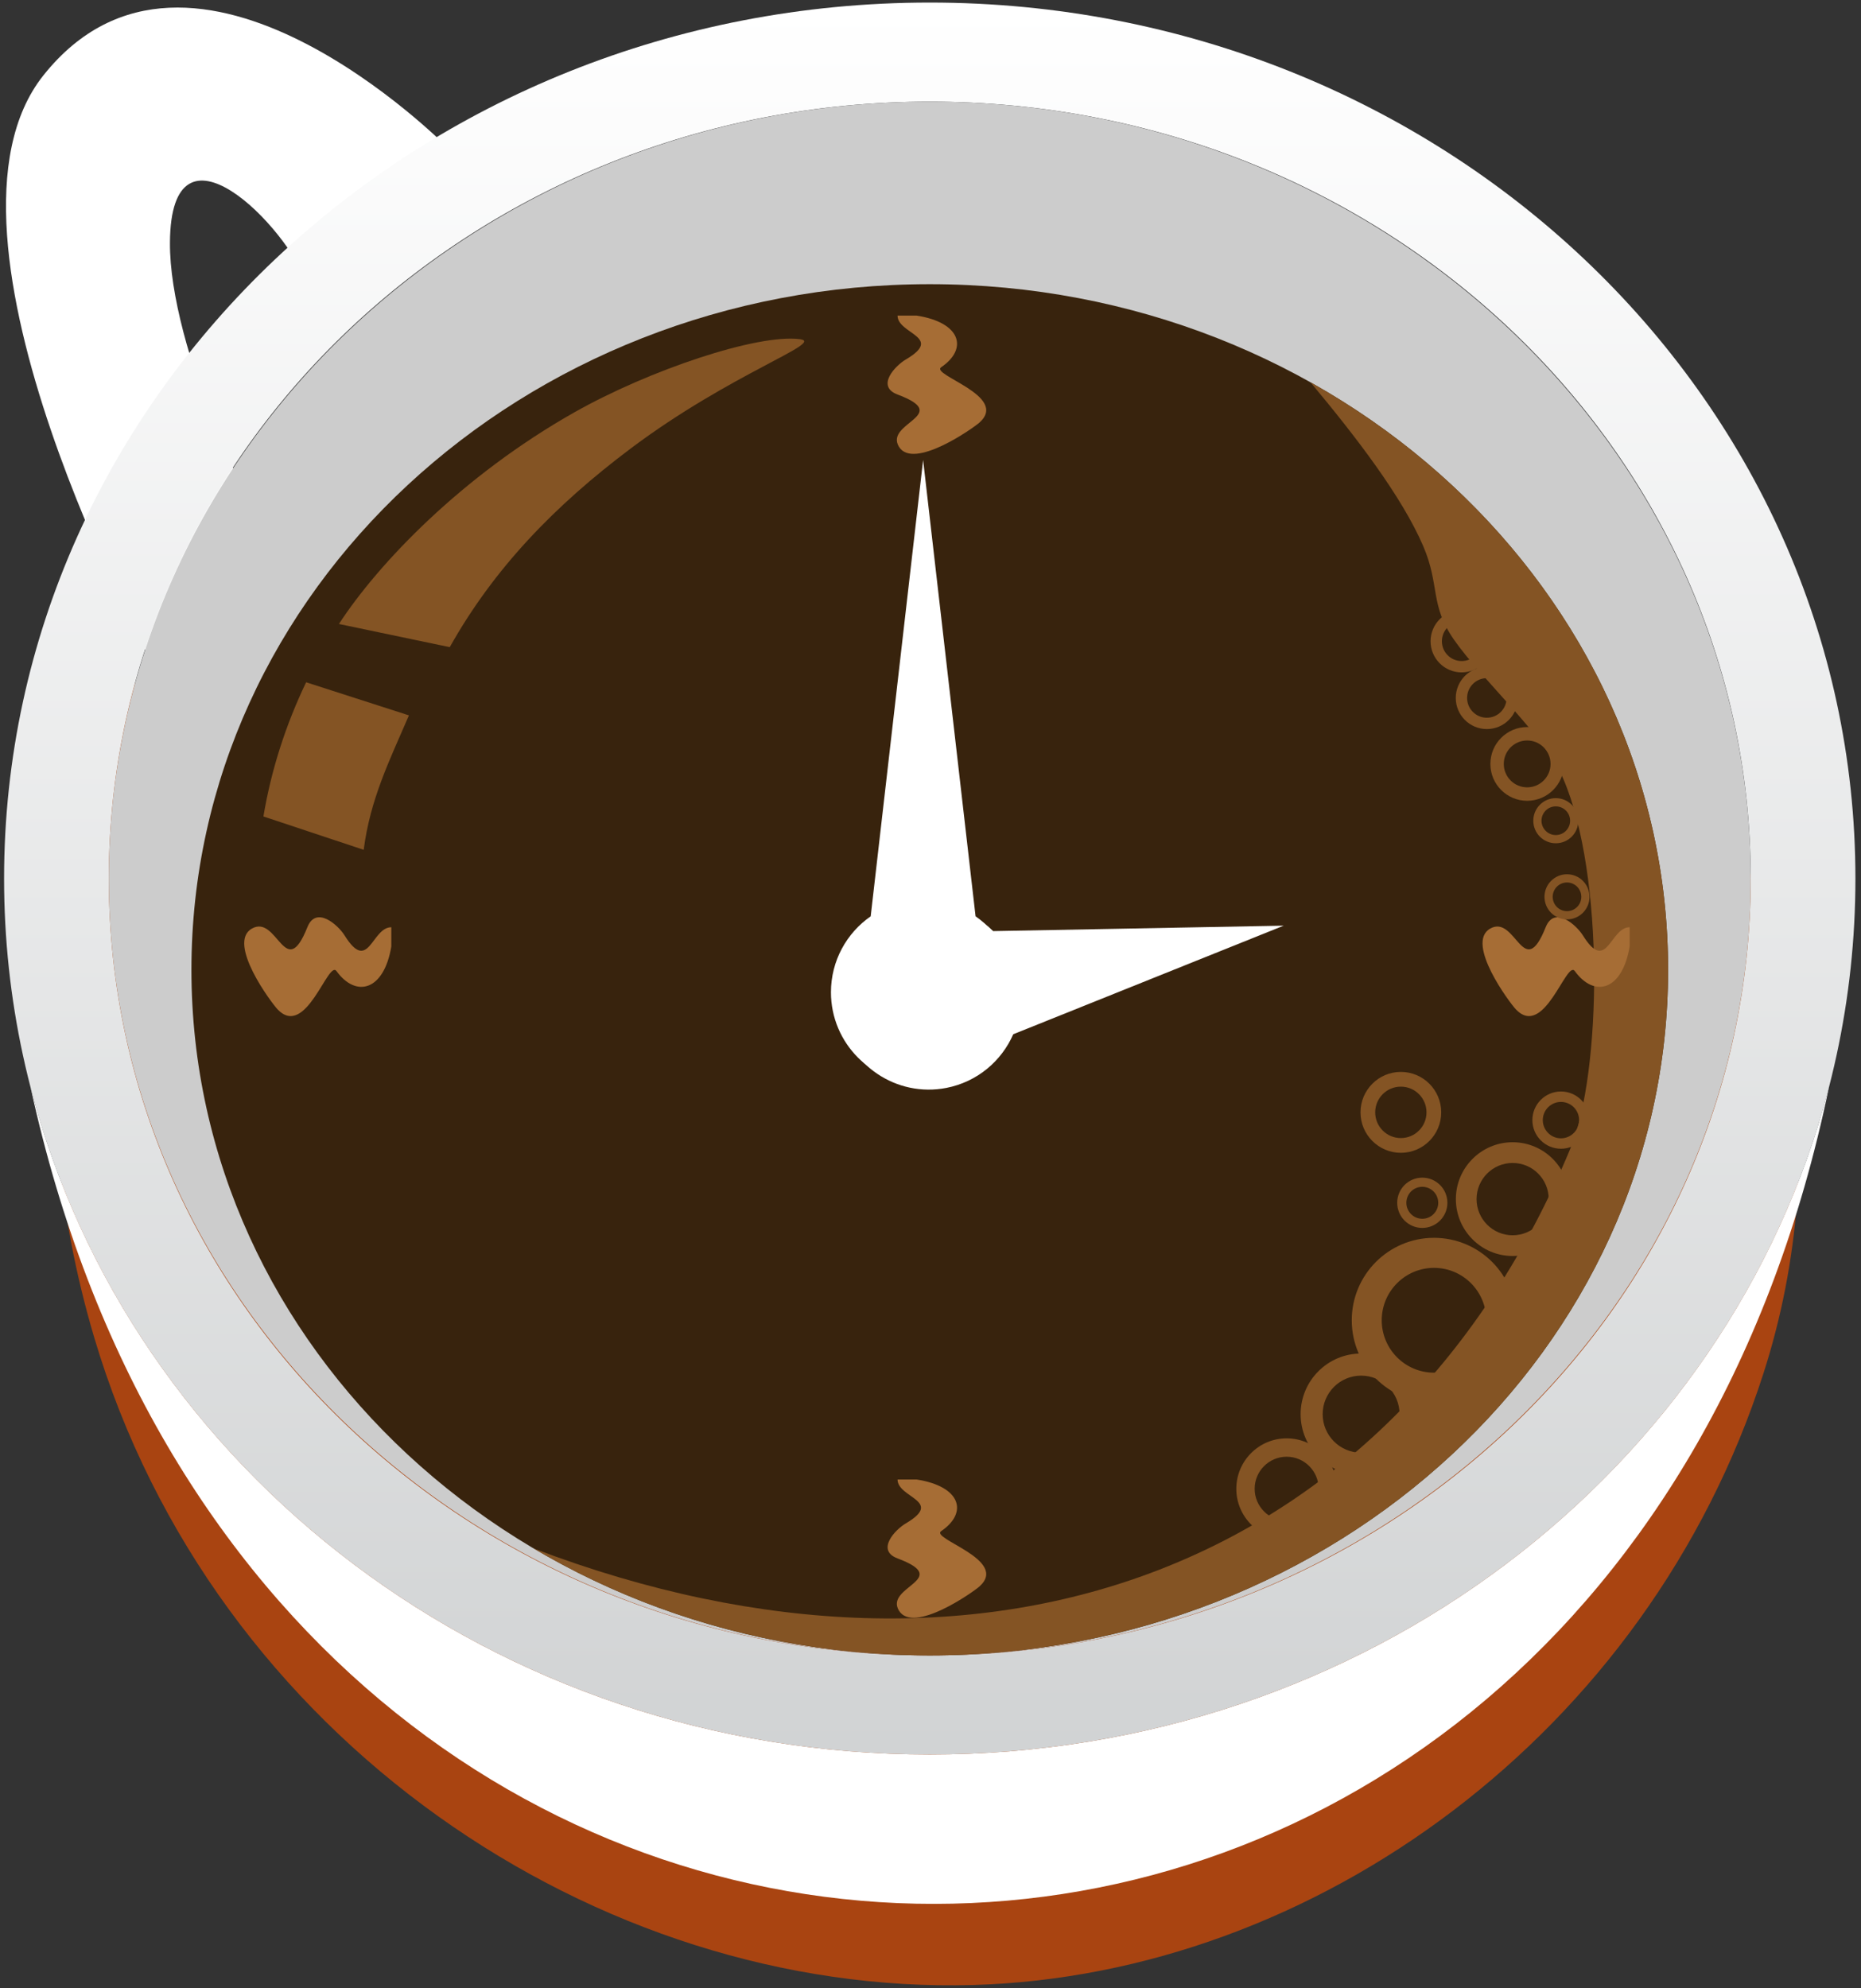 <?xml version="1.0" encoding="UTF-8" standalone="no"?>
<svg width="88px" height="94px" viewBox="0 0 88 94" version="1.1" xmlns="http://www.w3.org/2000/svg" xmlns:xlink="http://www.w3.org/1999/xlink" xmlns:sketch="http://www.bohemiancoding.com/sketch/ns">
    <rect x="0" y="0" width="88" height="94" fill="#333333" stroke="none"/>
    <!-- Generator: Sketch 3.4.1 (15681) - http://www.bohemiancoding.com/sketch -->
    <title>Imported Layers</title>
    <desc>Created with Sketch.</desc>
    <defs>
        <linearGradient x1="50%" y1="0%" x2="50%" y2="100%" id="linearGradient-1">
            <stop stop-color="#FFFFFF" offset="0%"></stop>
            <stop stop-color="#D1D3D4" offset="100%"></stop>
        </linearGradient>
        <path d="M43.965,0.121 C68.135,0.121 87.736,18.665 87.736,41.533 C87.736,64.4 68.135,82.945 43.965,82.945 C19.795,82.945 0.193,64.4 0.193,41.533 C0.193,18.665 19.795,0.121 43.965,0.121 L43.965,0.121 Z M43.965,4.805 C22.528,4.805 5.144,21.252 5.144,41.533 C5.144,61.814 22.528,78.261 43.965,78.261 C65.401,78.261 82.786,61.814 82.786,41.533 C82.786,21.252 65.401,4.805 43.965,4.805 L43.965,4.805 Z" id="path-2"></path>
    </defs>
    <g id="Page-1" stroke="none" stroke-width="1" fill="none" fill-rule="evenodd" sketch:type="MSPage">
        <g id="Desktop-HD-Copy-8" sketch:type="MSArtboardGroup" transform="translate(-676, -303)">
            <g id="Imported-Layers" sketch:type="MSLayerGroup" transform="translate(676, 303)">
                <path d="M26.549,26.472 L63.184,26.472 L63.184,63.177 L26.549,63.177 L26.549,26.472 Z" id="Fill-1" sketch:type="MSShapeGroup"></path>
                <path d="M4.452,63.219 C-2.582,39.504 9.624,10.027 43.957,13.908 C76.543,17.592 90.136,43.936 83.391,64.916 C77.904,81.984 62.168,93.374 46.031,93.842 C28.307,94.355 10.098,82.252 4.452,63.219" id="Fill-3" fill="#A94411" sketch:type="MSShapeGroup"></path>
                <path d="M14.597,13.541 C13.559,10.644 8.075,5.113 8.036,11.468 C8.005,16.411 11.982,24.875 13.732,26.855 L7.269,31.443 C7.232,31.401 -3.939,11.103 2.047,3.57 C9.075,-5.273 21.127,6.939 21.161,6.974 L14.597,13.541" id="Fill-4" fill="#FFFFFF" sketch:type="MSShapeGroup"></path>
                <path d="M86.48,51.422 C75.807,102.815 12.699,102.923 1.45,51.422 L1.455,51.43 C6.146,69.52 23.4,82.945 43.965,82.945 C64.529,82.945 81.783,69.52 86.474,51.43 L86.48,51.422" id="Fill-5" fill="#FFFFFF" sketch:type="MSShapeGroup"></path>
                <g id="Group-8">
                    <mask id="mask-3" sketch:name="Clip 7" fill="white">
                        <use xlink:href="#path-2"></use>
                    </mask>
                    <use id="Clip-7" fill="url(#linearGradient-1)" sketch:type="MSShapeGroup" xlink:href="#path-2"></use>
                    <path d="M43.965,0.121 C68.135,0.121 87.736,18.665 87.736,41.533 C87.736,64.4 68.135,82.945 43.965,82.945 C19.795,82.945 0.193,64.4 0.193,41.533 C0.193,18.665 19.795,0.121 43.965,0.121 L43.965,0.121 Z M43.965,4.805 C22.528,4.805 5.144,21.252 5.144,41.533 C5.144,61.814 22.528,78.261 43.965,78.261 C65.401,78.261 82.786,61.814 82.786,41.533 C82.786,21.252 65.401,4.805 43.965,4.805 L43.965,4.805 Z" id="Fill-6" sketch:type="MSShapeGroup" mask="url(#mask-3)"></path>
                </g>
                <path d="M43.965,78.261 C65.346,78.261 82.786,61.762 82.786,41.533 C82.786,21.304 65.346,4.805 43.965,4.805 C22.583,4.805 5.144,21.304 5.144,41.533 C5.144,61.762 22.583,78.261 43.965,78.261" id="Fill-9" fill="#CCCCCC" sketch:type="MSShapeGroup"></path>
                <path d="M43.965,13.435 C63.243,13.435 78.878,27.95 78.878,45.848 C78.878,63.747 63.243,78.261 43.965,78.261 C24.686,78.261 9.052,63.747 9.052,45.848 C9.052,27.95 24.686,13.435 43.965,13.435" id="Fill-10" fill="#38230D" sketch:type="MSShapeGroup"></path>
                <path d="M61.97,18.076 C72.101,23.75 78.878,34.066 78.878,45.848 C78.878,63.747 63.243,78.261 43.965,78.261 C37.072,78.261 30.645,76.405 25.232,73.203 C46.89,81.455 66.071,73.961 74.26,54.292 C75.739,50.739 75.885,41.37 73.918,36.81 C73.036,34.763 70.066,32.13 68.756,30.246 C67.599,28.583 68.097,27.676 67.3,25.82 C66.288,23.464 64.1,20.624 61.97,18.076" id="Fill-11" fill="#845424" sketch:type="MSShapeGroup"></path>
                <path d="M37.822,16.034 C39.048,16.192 34.578,17.634 29.826,21.201 C26.205,23.919 23.347,26.89 21.267,30.595 L16.027,29.499 C17.883,26.648 21.826,22.508 27.159,19.494 C30.692,17.497 35.814,15.776 37.822,16.034 L37.822,16.034 Z M19.337,33.82 C18.408,35.973 17.506,37.783 17.198,40.176 L12.456,38.599 C12.824,36.397 13.514,34.258 14.476,32.255 L19.337,33.82 L19.337,33.82 Z" id="Fill-12" fill="#845424" sketch:type="MSShapeGroup"></path>
                <path d="M43.346,14.921 L42.442,14.921 C42.442,15.798 44.656,15.924 42.83,16.997 C42.339,17.285 41.404,18.262 42.442,18.651 C45.072,19.638 41.816,19.979 42.507,21.119 C43.187,22.239 46.024,20.24 46.317,19.975 C47.723,18.71 43.969,17.726 44.509,17.358 C45.786,16.488 45.441,15.246 43.346,14.921 L43.346,14.921 Z M43.346,69.945 L42.442,69.945 C42.442,70.822 44.656,70.948 42.83,72.021 C42.339,72.309 41.404,73.286 42.442,73.675 C45.072,74.662 41.816,75.003 42.507,76.142 C43.187,77.263 46.024,75.264 46.317,74.999 C47.723,73.734 43.969,72.75 44.509,72.382 C45.786,71.512 45.441,70.27 43.346,69.945 L43.346,69.945 Z M18.504,44.742 L18.504,43.836 C17.57,43.836 17.436,46.053 16.295,44.224 C15.988,43.732 14.948,42.796 14.534,43.836 C13.484,46.471 13.12,43.209 11.908,43.901 C10.716,44.581 12.844,47.424 13.125,47.718 C14.471,49.127 15.519,45.365 15.91,45.907 C16.836,47.186 18.158,46.84 18.504,44.742 L18.504,44.742 Z M77.06,44.742 L77.06,43.836 C76.126,43.836 75.991,46.053 74.85,44.224 C74.543,43.732 73.504,42.796 73.089,43.836 C72.039,46.471 71.676,43.209 70.464,43.901 C69.271,44.581 71.399,47.424 71.68,47.718 C73.027,49.127 74.074,45.365 74.466,45.907 C75.391,47.186 76.714,46.84 77.06,44.742 L77.06,44.742 Z" id="Fill-13" fill="#A66D35" sketch:type="MSShapeGroup"></path>
                <path d="M41.172,43.319 L43.651,21.748 L46.131,43.319 C47.266,44.107 48.01,45.421 48.01,46.91 C48.01,49.321 46.058,51.277 43.651,51.277 C41.244,51.277 39.293,49.321 39.293,46.91 C39.293,45.421 40.037,44.107 41.172,43.319" id="Fill-14" fill="#FFFFFF" sketch:type="MSShapeGroup"></path>
                <path d="M46.963,44.019 L60.702,43.761 L47.913,48.895 C47.358,50.163 46.212,51.146 44.754,51.431 C42.391,51.892 40.102,50.347 39.641,47.98 C39.181,45.613 40.723,43.32 43.086,42.858 C44.544,42.573 45.974,43.053 46.963,44.019" id="Fill-15" fill="#FFFFFF" sketch:type="MSShapeGroup"></path>
                <path d="M72.214,34.372 C72.694,34.372 73.129,34.567 73.444,34.883 C73.759,35.198 73.953,35.634 73.953,36.115 C73.953,36.596 73.759,37.032 73.444,37.347 C73.129,37.662 72.694,37.858 72.214,37.858 C71.734,37.858 71.299,37.662 70.984,37.347 C70.669,37.032 70.475,36.596 70.475,36.115 C70.475,35.634 70.669,35.198 70.984,34.883 C71.299,34.567 71.734,34.372 72.214,34.372 L72.214,34.372 Z M72.996,35.331 C72.796,35.131 72.519,35.007 72.214,35.007 C71.909,35.007 71.632,35.131 71.432,35.331 C71.232,35.532 71.108,35.809 71.108,36.115 C71.108,36.421 71.232,36.698 71.432,36.898 C71.632,37.099 71.909,37.222 72.214,37.222 C72.519,37.222 72.796,37.099 72.996,36.898 C73.196,36.698 73.32,36.421 73.32,36.115 C73.32,35.809 73.196,35.532 72.996,35.331 L72.996,35.331 Z" id="Fill-16" fill="#845424" sketch:type="MSShapeGroup"></path>
                <path d="M70.307,31.524 C70.713,31.524 71.08,31.689 71.346,31.955 C71.612,32.222 71.776,32.59 71.776,32.996 C71.776,33.402 71.612,33.77 71.346,34.036 C71.08,34.303 70.713,34.467 70.307,34.467 C69.902,34.467 69.534,34.303 69.269,34.036 C69.003,33.77 68.838,33.402 68.838,32.996 C68.838,32.59 69.003,32.222 69.269,31.955 C69.534,31.689 69.902,31.524 70.307,31.524 L70.307,31.524 Z M70.968,32.334 C70.799,32.165 70.565,32.06 70.307,32.06 C70.05,32.06 69.816,32.165 69.647,32.334 C69.478,32.504 69.374,32.737 69.374,32.996 C69.374,33.254 69.478,33.488 69.647,33.657 C69.816,33.827 70.05,33.931 70.307,33.931 C70.565,33.931 70.799,33.827 70.968,33.657 C71.137,33.488 71.241,33.254 71.241,32.996 C71.241,32.737 71.137,32.504 70.968,32.334 L70.968,32.334 Z" id="Fill-17" fill="#845424" sketch:type="MSShapeGroup"></path>
                <path d="M69.115,28.844 C69.521,28.844 69.888,29.009 70.154,29.275 C70.42,29.542 70.585,29.91 70.585,30.316 C70.585,30.722 70.42,31.09 70.154,31.356 C69.888,31.623 69.521,31.787 69.115,31.787 C68.71,31.787 68.342,31.623 68.077,31.356 C67.811,31.09 67.646,30.722 67.646,30.316 C67.646,29.91 67.811,29.542 68.077,29.275 C68.342,29.009 68.71,28.844 69.115,28.844 L69.115,28.844 Z M69.776,29.654 C69.607,29.485 69.373,29.38 69.115,29.38 C68.858,29.38 68.624,29.485 68.455,29.654 C68.286,29.824 68.182,30.057 68.182,30.316 C68.182,30.574 68.286,30.808 68.455,30.977 C68.624,31.147 68.858,31.251 69.115,31.251 C69.373,31.251 69.607,31.147 69.776,30.977 C69.945,30.808 70.049,30.574 70.049,30.316 C70.049,30.057 69.945,29.824 69.776,29.654 L69.776,29.654 Z" id="Fill-18" fill="#845424" sketch:type="MSShapeGroup"></path>
                <path d="M73.568,37.733 C73.862,37.733 74.128,37.852 74.321,38.046 C74.514,38.239 74.633,38.505 74.633,38.8 C74.633,39.094 74.514,39.361 74.321,39.554 C74.128,39.747 73.862,39.866 73.568,39.866 C73.274,39.866 73.008,39.747 72.815,39.554 C72.623,39.361 72.504,39.094 72.504,38.8 C72.504,38.505 72.623,38.239 72.815,38.046 C73.008,37.852 73.274,37.733 73.568,37.733 L73.568,37.733 Z M74.047,38.32 C73.924,38.198 73.755,38.122 73.568,38.122 C73.381,38.122 73.212,38.198 73.09,38.32 C72.967,38.443 72.892,38.613 72.892,38.8 C72.892,38.987 72.967,39.156 73.09,39.279 C73.212,39.402 73.381,39.478 73.568,39.478 C73.755,39.478 73.924,39.402 74.047,39.279 C74.169,39.156 74.245,38.987 74.245,38.8 C74.245,38.613 74.169,38.443 74.047,38.32 L74.047,38.32 Z" id="Fill-19" fill="#845424" sketch:type="MSShapeGroup"></path>
                <path d="M74.097,41.331 C74.391,41.331 74.658,41.451 74.85,41.644 C75.043,41.837 75.162,42.104 75.162,42.398 C75.162,42.692 75.043,42.959 74.85,43.152 C74.658,43.345 74.391,43.465 74.097,43.465 C73.804,43.465 73.537,43.345 73.345,43.152 C73.152,42.959 73.033,42.692 73.033,42.398 C73.033,42.104 73.152,41.837 73.345,41.644 C73.537,41.451 73.804,41.331 74.097,41.331 L74.097,41.331 Z M74.576,41.919 C74.454,41.796 74.284,41.72 74.097,41.72 C73.911,41.72 73.741,41.796 73.619,41.919 C73.497,42.041 73.421,42.211 73.421,42.398 C73.421,42.585 73.497,42.755 73.619,42.877 C73.741,43 73.911,43.076 74.097,43.076 C74.284,43.076 74.454,43 74.576,42.877 C74.698,42.755 74.774,42.585 74.774,42.398 C74.774,42.211 74.698,42.041 74.576,41.919 L74.576,41.919 Z" id="Fill-20" fill="#845424" sketch:type="MSShapeGroup"></path>
                <path d="M73.812,51.601 C74.185,51.601 74.522,51.753 74.767,51.997 C75.011,52.242 75.162,52.581 75.162,52.954 C75.162,53.328 75.011,53.666 74.767,53.911 C74.522,54.156 74.185,54.307 73.812,54.307 C73.439,54.307 73.101,54.156 72.857,53.911 C72.612,53.666 72.461,53.328 72.461,52.954 C72.461,52.581 72.612,52.242 72.857,51.997 C73.101,51.753 73.439,51.601 73.812,51.601 L73.812,51.601 Z M74.419,52.346 C74.263,52.191 74.049,52.094 73.812,52.094 C73.574,52.094 73.36,52.191 73.205,52.346 C73.049,52.502 72.953,52.717 72.953,52.954 C72.953,53.192 73.049,53.407 73.205,53.562 C73.36,53.718 73.574,53.815 73.812,53.815 C74.049,53.815 74.263,53.718 74.419,53.562 C74.574,53.407 74.67,53.192 74.67,52.954 C74.67,52.717 74.574,52.502 74.419,52.346 L74.419,52.346 Z" id="Fill-21" fill="#845424" sketch:type="MSShapeGroup"></path>
                <path d="M71.527,54 C72.268,54 72.939,54.301 73.425,54.788 C73.91,55.274 74.211,55.947 74.211,56.689 C74.211,57.431 73.91,58.104 73.425,58.59 C72.939,59.077 72.268,59.378 71.527,59.378 C70.786,59.378 70.115,59.077 69.63,58.59 C69.144,58.104 68.843,57.431 68.843,56.689 C68.843,55.947 69.144,55.274 69.63,54.788 C70.115,54.301 70.786,54 71.527,54 L71.527,54 Z M72.733,55.48 C72.425,55.171 71.998,54.98 71.527,54.98 C71.056,54.98 70.629,55.171 70.321,55.48 C70.012,55.79 69.821,56.217 69.821,56.689 C69.821,57.161 70.012,57.588 70.321,57.897 C70.629,58.207 71.056,58.398 71.527,58.398 C71.998,58.398 72.425,58.207 72.733,57.897 C73.042,57.588 73.233,57.161 73.233,56.689 C73.233,56.217 73.042,55.79 72.733,55.48 L72.733,55.48 Z" id="Fill-22" fill="#845424" sketch:type="MSShapeGroup"></path>
                <path d="M67.809,58.519 C68.883,58.519 69.856,58.956 70.56,59.661 C71.263,60.366 71.699,61.341 71.699,62.416 C71.699,63.492 71.263,64.467 70.56,65.172 C69.856,65.877 68.883,66.313 67.809,66.313 C66.736,66.313 65.763,65.877 65.059,65.172 C64.355,64.467 63.92,63.492 63.92,62.416 C63.92,61.341 64.355,60.366 65.059,59.661 C65.763,58.956 66.736,58.519 67.809,58.519 L67.809,58.519 Z M69.558,60.665 C69.11,60.217 68.492,59.939 67.809,59.939 C67.127,59.939 66.508,60.217 66.061,60.665 C65.614,61.113 65.337,61.732 65.337,62.416 C65.337,63.1 65.614,63.72 66.061,64.168 C66.508,64.616 67.127,64.894 67.809,64.894 C68.492,64.894 69.11,64.616 69.558,64.168 C70.005,63.72 70.282,63.1 70.282,62.416 C70.282,61.732 70.005,61.113 69.558,60.665 L69.558,60.665 Z" id="Fill-23" fill="#845424" sketch:type="MSShapeGroup"></path>
                <path d="M64.363,63.989 C65.153,63.989 65.868,64.31 66.386,64.829 C66.904,65.348 67.224,66.065 67.224,66.856 C67.224,67.647 66.904,68.364 66.386,68.883 C65.868,69.401 65.153,69.722 64.363,69.722 C63.573,69.722 62.858,69.401 62.34,68.883 C61.822,68.364 61.502,67.647 61.502,66.856 C61.502,66.065 61.822,65.348 62.34,64.829 C62.858,64.31 63.573,63.989 64.363,63.989 L64.363,63.989 Z M65.649,65.567 C65.32,65.238 64.865,65.034 64.363,65.034 C63.861,65.034 63.406,65.238 63.077,65.567 C62.748,65.897 62.544,66.353 62.544,66.856 C62.544,67.359 62.748,67.815 63.077,68.144 C63.406,68.474 63.861,68.678 64.363,68.678 C64.865,68.678 65.32,68.474 65.649,68.144 C65.978,67.815 66.181,67.359 66.181,66.856 C66.181,66.353 65.978,65.897 65.649,65.567 L65.649,65.567 Z" id="Fill-24" fill="#845424" sketch:type="MSShapeGroup"></path>
                <path d="M60.841,67.999 C61.498,67.999 62.094,68.266 62.524,68.698 C62.955,69.129 63.222,69.725 63.222,70.384 C63.222,71.042 62.955,71.638 62.524,72.07 C62.094,72.501 61.498,72.768 60.841,72.768 C60.184,72.768 59.589,72.501 59.159,72.07 C58.728,71.638 58.461,71.042 58.461,70.384 C58.461,69.725 58.728,69.129 59.159,68.698 C59.589,68.266 60.184,67.999 60.841,67.999 L60.841,67.999 Z M61.911,69.312 C61.637,69.037 61.259,68.868 60.841,68.868 C60.424,68.868 60.045,69.037 59.772,69.312 C59.498,69.586 59.328,69.965 59.328,70.384 C59.328,70.802 59.498,71.181 59.772,71.455 C60.045,71.73 60.424,71.899 60.841,71.899 C61.259,71.899 61.637,71.73 61.911,71.455 C62.185,71.181 62.354,70.802 62.354,70.384 C62.354,69.965 62.185,69.586 61.911,69.312 L61.911,69.312 Z" id="Fill-25" fill="#845424" sketch:type="MSShapeGroup"></path>
                <path d="M66.241,50.675 C66.768,50.675 67.245,50.889 67.591,51.236 C67.936,51.582 68.15,52.06 68.15,52.587 C68.15,53.115 67.936,53.593 67.591,53.939 C67.245,54.285 66.768,54.5 66.241,54.5 C65.714,54.5 65.237,54.285 64.892,53.939 C64.547,53.593 64.333,53.115 64.333,52.587 C64.333,52.06 64.547,51.582 64.892,51.236 C65.237,50.889 65.714,50.675 66.241,50.675 L66.241,50.675 Z M67.099,51.728 C66.88,51.508 66.576,51.372 66.241,51.372 C65.906,51.372 65.603,51.508 65.383,51.728 C65.164,51.948 65.028,52.252 65.028,52.587 C65.028,52.923 65.164,53.227 65.383,53.447 C65.603,53.667 65.906,53.803 66.241,53.803 C66.576,53.803 66.88,53.667 67.099,53.447 C67.319,53.227 67.454,52.923 67.454,52.587 C67.454,52.252 67.319,51.948 67.099,51.728 L67.099,51.728 Z" id="Fill-26" fill="#845424" sketch:type="MSShapeGroup"></path>
                <path d="M67.255,55.674 C67.583,55.674 67.879,55.807 68.094,56.022 C68.309,56.237 68.442,56.535 68.442,56.863 C68.442,57.191 68.309,57.488 68.094,57.703 C67.879,57.918 67.583,58.051 67.255,58.051 C66.928,58.051 66.631,57.918 66.416,57.703 C66.202,57.488 66.069,57.191 66.069,56.863 C66.069,56.535 66.202,56.237 66.416,56.022 C66.631,55.807 66.928,55.674 67.255,55.674 L67.255,55.674 Z M67.788,56.328 C67.652,56.192 67.463,56.107 67.255,56.107 C67.047,56.107 66.858,56.192 66.722,56.328 C66.586,56.465 66.501,56.654 66.501,56.863 C66.501,57.071 66.586,57.26 66.722,57.397 C66.858,57.534 67.047,57.618 67.255,57.618 C67.463,57.618 67.652,57.534 67.788,57.397 C67.925,57.26 68.009,57.071 68.009,56.863 C68.009,56.654 67.925,56.465 67.788,56.328 L67.788,56.328 Z" id="Fill-27" fill="#845424" sketch:type="MSShapeGroup"></path>
            </g>
        </g>
    </g>
</svg>